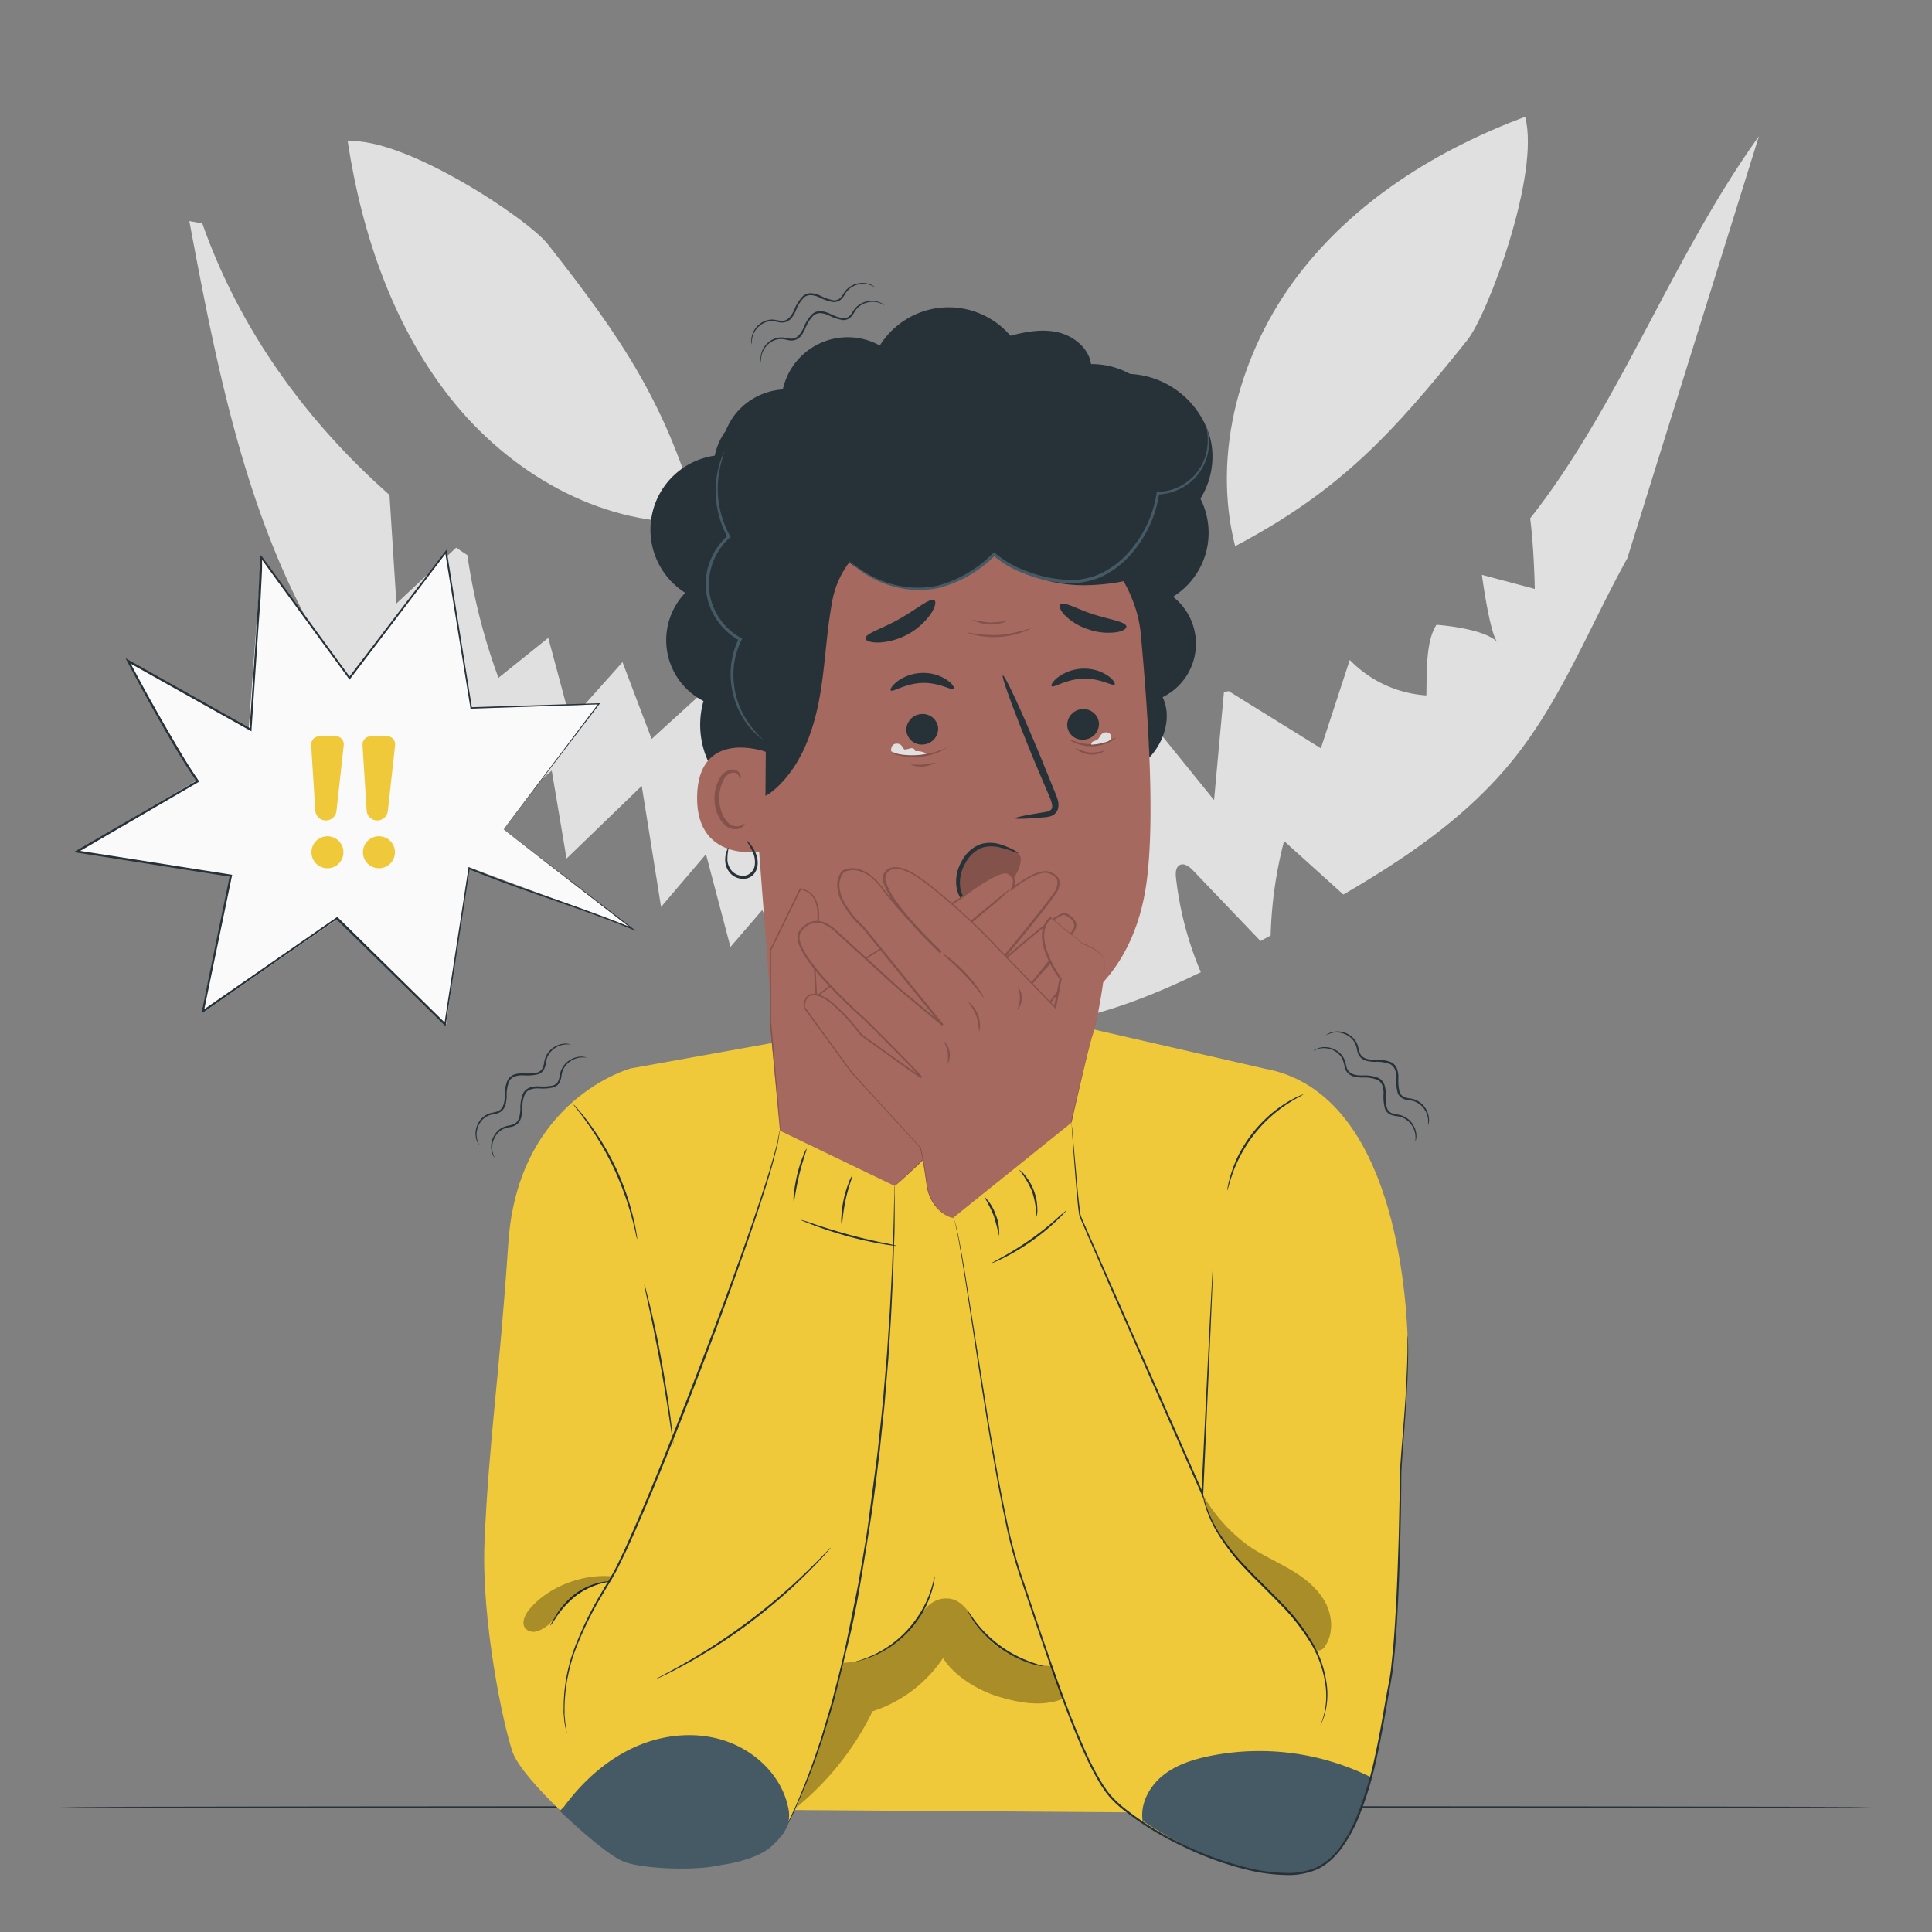 
<svg xmlns="http://www.w3.org/2000/svg" viewBox="0 0 500 500"><rect x="0" y="0" width="500" height="500" fill="#808080" stroke="none"/><g id="freepik--background-complete--inject-29"><path d="M141.81,63.24c-5.24-6.68-37.14-27.8-51.83-26.68,3.75,24.64,12.21,49.09,27.88,68.07s39.22,31.86,63.19,30.41C172.53,104.62,161.13,87.83,141.81,63.24Z" style="fill:#e0e0e0"></path><path d="M379.75,88c5.28-6.59,18.92-43,14.95-57.78-22.55,8.43-44,21.62-58.83,41.13s-22.34,45.91-16.22,70C346.72,127.06,360.34,112.31,379.75,88Z" style="fill:#e0e0e0"></path><path d="M396,134.16c1,7.43,1.2,18.25,1.2,18.25l-13.69-3.65s2,15.06,4,17.39c-3.66-3.67-15.75-4.45-15.75-4.45-2.88,4.32-2.48,13-2.62,18.27a30.32,30.32,0,0,1-19.82-9.18l-7.48,22.86L318,178.87l-1.24.2q-1.29,14-2.56,28l-20.48-25.33c-2.45.17-4.9.33-7.34.45a382.27,382.27,0,0,1-42.95-.17c-.65.87-1.34,1.73-2,2.56-3.66,4.72-6,10.37-8.3,15.94q-3.34,8.08-6.68,16.19a93.4,93.4,0,0,1-5.14-36.85,275.07,275.07,0,0,1-33.12-6.42l-19.55,17.81q-3.77-9.94-7.54-19.89l-13.47,15.09-5.74-21.37L129,175.43a156.9,156.9,0,0,1-8.05-31.78c-1-.64-1.94-1.26-2.88-1.93l-15.48,14.47q-.9-14.06-1.79-28.1C79.27,109.09,62,85.27,52.36,57.82L49,57.21c8.1,43.35,17,88.51,43.27,123.31,1.7,2.26,3.47,4.44,5.29,6.57l11.62-7.51q0,9.84,0,19.68l1.18,1.09,11.78-8.77,3.81,21.63.54.38,16.3-14.16q1.92,11.38,3.83,22.77l19.46-18.8q2.52,15.66,5,31.32l11.63-13.65,6.33,24,8.22-9.55a102.32,102.32,0,0,1,6.67,18,227.23,227.23,0,0,0,24.71,8.24,44.52,44.52,0,0,1,5.81-20.26,143.82,143.82,0,0,0,10.88,23.57c1.43.18,2.87.34,4.3.46q5.52-12.48,11-25l7.14,21a10.79,10.79,0,0,1,.77,3.76c14.72-1.73,28.7-7.08,42.23-13.69a87.27,87.27,0,0,1-6.42-24.38c-.14-1.2-.12-2.69.89-3.3,1.17-.71,2.58.37,3.54,1.38l17.44,18.24,2.63-1.44a107,107,0,0,1,3.47-24.44l15.34,13.85c16.52-9.63,32.44-20.42,44.4-35.5,12.21-15.39,19.51-34.25,29.09-51.54l34.05-109.2C432.92,66.23,419.1,104.88,396,134.16Z" style="fill:#e0e0e0"></path></g><g id="freepik--speech-bubble--inject-29"><polygon points="90.38 175.08 115.57 142.76 121.74 183.4 154.98 182.28 130.34 214.64 163.06 239.93 121.28 224.42 115.44 265.1 87.41 237.82 52.08 262.38 59.81 226.68 19.72 220.37 50.9 201.96 32.73 170.61 64.38 188.55 67.68 144.12 90.38 175.08" style="fill:#fafafa"></polygon><path d="M130.34,214.64s.77.57,2.24,1.69l6.49,5,24.7,18.95.84.65-1-.41c-5.71-2.36-12.21-4.69-19.32-7.17s-14.86-5.12-23-8.44l.27-.15c-1.86,12.12-3.95,25.75-6.19,40.37l-.07.44-.32-.31-28-27.43.32,0L52.63,262l-.55.39.14-.66c2.3-11.14,4.75-23,7.26-35.13l.24.31-39.83-6.25-.79-.13.69-.4,27.06-15.73,4.21-2.45-.09.41c-3.46-5-6.5-10.27-9.48-15.49s-5.81-10.45-8.56-15.67l-.44-.85.83.47L65,188.61l-.42.22q.81-11.61,1.57-22.83.34-5.61.69-11.12c.09-1.84.18-3.67.28-5.49,0-.91.06-1.82.1-2.72l0-1.35v-.67c0-.2,0-.5,0-.53l.32-.44.1.13,23,31.52h-.39l25-32.67.31-.4.08.5,6.5,40.43-.19-.16L155,182h.29l-.17.23L136.74,206.3,132,212.52l-1.64,2.12s.51-.71,1.56-2.11l4.69-6.24,18.28-24.23.11.22-33.07,1.12h-.17l0-.16q-2.94-18.08-6.57-40.41l.39.1-24.92,32.7-.2.26-.19-.27q-11-15-23-31.5l.42-.31a2.41,2.41,0,0,1,.13.82v.69l0,1.36c0,.91-.07,1.82-.1,2.73-.1,1.83-.19,3.66-.28,5.5Q67,160.42,66.64,166q-.77,11.24-1.55,22.84l0,.43-.39-.21L33,171.3l.39-.37q4.13,7.81,8.56,15.65c3,5.21,6,10.44,9.45,15.44l.17.26-.26.15-4.21,2.45L20.08,220.61l-.1-.52,39.82,6.26.29.05-.06.26c-2.51,12.15-5,24-7.29,35.17l-.42-.28,34.8-24.14.17-.12.15.15,27.93,27.46L115,265c2.26-14.62,4.38-28.25,6.25-40.36l0-.25.23.1c8.06,3.33,15.8,6,22.91,8.48s13.6,4.85,19.31,7.23l-.14.24-24.66-19.13-6.42-5C131.06,215.22,130.34,214.64,130.34,214.64Z" style="fill:#263238"></path><path d="M80.52,192.81l1.08,16.95a2.73,2.73,0,0,0,2.58,2.57h0a2.75,2.75,0,0,0,2.9-2.44l1.88-17a2.17,2.17,0,0,0-2.18-2.4l-4.13.06A2.16,2.16,0,0,0,80.52,192.81Z" style="fill:#F0C93B"></path><path d="M88.67,221.87a4.14,4.14,0,1,1-2.62-5.23A4.13,4.13,0,0,1,88.67,221.87Z" style="fill:#F0C93B"></path><path d="M93.81,192.81l1.08,16.95a2.74,2.74,0,0,0,2.58,2.57h0a2.75,2.75,0,0,0,2.9-2.44l1.88-17a2.17,2.17,0,0,0-2.18-2.4l-4.13.06A2.16,2.16,0,0,0,93.81,192.81Z" style="fill:#F0C93B"></path><path d="M102,221.87a4.14,4.14,0,1,1-2.62-5.23A4.13,4.13,0,0,1,102,221.87Z" style="fill:#F0C93B"></path></g><g id="freepik--Desk--inject-29"><path d="M484.53,467.69c0,.14-105,.26-234.52.26s-234.54-.12-234.54-.26,105-.26,234.54-.26S484.53,467.54,484.53,467.69Z" style="fill:#263238"></path></g><g id="freepik--Character--inject-29"><path d="M303.56,154.44a19.46,19.46,0,0,0-1.4-33.89L278.8,116q.93,43.94,1.27,87.88c6-1.11,12.05-2.94,16.53-7s6.89-11,4.28-16.45a15.41,15.41,0,0,0,2.68-26Z" style="fill:#263238"></path><path d="M191.28,152.88l-.53-10.39,62.06-13.81c19.18-2.63,40.59,16,42.41,35.29,2,21.42,3.64,47.66,1.59,63.75-4.11,32.36-28.67,37.22-28.67,37.22l2,31.79c.79,18.58-14.73,23.16-33.31,24h0a33.7,33.7,0,0,1-35.06-31.09Z" style="fill:#a5695f"></path><path d="M284.41,187.12a4.12,4.12,0,0,1-3.85,4.29,3.94,3.94,0,0,1-4.37-3.59,4.13,4.13,0,0,1,3.85-4.29A4,4,0,0,1,284.41,187.12Z" style="fill:#263238"></path><path d="M288.44,177.14c-.5.55-3.7-1.66-8.14-1.51s-7.63,2.47-8.13,1.94c-.25-.23.24-1.22,1.63-2.3a11.34,11.34,0,0,1,6.49-2.22,10.83,10.83,0,0,1,6.5,1.88C288.19,175.93,288.68,176.89,288.44,177.14Z" style="fill:#263238"></path><path d="M242.79,188.39a4.13,4.13,0,0,1-3.86,4.29,4,4,0,0,1-4.37-3.59,4.13,4.13,0,0,1,3.85-4.29A4,4,0,0,1,242.79,188.39Z" style="fill:#263238"></path><path d="M246.81,178.25c-.5.55-3.7-1.66-8.14-1.51s-7.63,2.47-8.13,1.94c-.24-.23.24-1.22,1.64-2.3a11.28,11.28,0,0,1,6.48-2.22,10.83,10.83,0,0,1,6.5,1.88C246.56,177,247.05,178,246.81,178.25Z" style="fill:#263238"></path><path d="M262.73,211.78c0-.25,2.71-.82,7.17-1.53,1.13-.15,2.2-.41,2.37-1.19s-.27-2-.86-3.34c-1.16-2.71-2.36-5.55-3.63-8.53-5-12.16-8.73-22.17-8.24-22.37s5,9.49,10,21.65l3.49,8.59c.47,1.28,1.25,2.72.72,4.44a2.85,2.85,0,0,1-1.81,1.72,7.83,7.83,0,0,1-1.92.32C265.54,211.92,262.75,212,262.73,211.78Z" style="fill:#263238"></path><path d="M268.53,264.3s-22.72,2-44.58-10.2c0,0,11.57,22.21,44.81,18.23Z" style="fill:#83534b"></path><path d="M262.54,220.28c-3.21-1.6-7.05-2.56-10.25-.52a11.59,11.59,0,0,0-4.56,7.08c-.48,2.61.57,5.47,2.76,6.64,2.47,1.33,5.75.29,8-1.72a20,20,0,0,0,5.07-6.67,9,9,0,0,0,.64-2.84c0-.82-.8-1.61-1.51-1.92" style="fill:#83534b"></path><path d="M224,165.22c-.07-1.29,4.25-2.47,8.82-5.07s7.91-5.54,9-4.81c.49.36.25,1.69-.86,3.43a17.64,17.64,0,0,1-13.55,7.52C225.25,166.32,224,165.82,224,165.22Z" style="fill:#263238"></path><path d="M274.49,156.31c1.16-.59,4.37,1.37,8.54,2.7s7.92,1.79,8.46,3c.22.54-.6,1.24-2.4,1.58a15.6,15.6,0,0,1-7.4-.71,15.2,15.2,0,0,1-6.3-3.84C274.18,157.65,274,156.61,274.49,156.31Z" style="fill:#263238"></path><path d="M306,134.07c6.34-4.59,9.15-13.33,7.15-20.89a22.84,22.84,0,0,0-16-15.68,24.19,24.19,0,0,0-4.7-.73,20.7,20.7,0,0,0-10.09-2.55c-.62-4.13-4.43-7.23-8.5-8.2s-8.33-.19-12.37.87a21,21,0,0,0-33.79,2.53,17.2,17.2,0,0,0-25.11,11.37,17.13,17.13,0,0,0-12.1,6.15,17,17,0,0,0-2.64,4.52,16.35,16.35,0,0,0-2.86,6.46,19.35,19.35,0,0,0-7.65,35.51,17.69,17.69,0,0,0,4.72,28,22.68,22.68,0,0,0,2.29,17.67c1.36,2.26,3.38,4.38,5.83,5.1a4.41,4.41,0,0,0,.54,1.19c2,3,6.72,1.5,9.44-.81,6.64-5.62,10-14.23,11.7-22.76s1.87-17.3,3.46-25.85c0-.19.07-.4.11-.61a23.66,23.66,0,0,1,4.32-9.78,62.32,62.32,0,0,0,7.87,4.72,25.67,25.67,0,0,0,29.64-6.85,37.62,37.62,0,0,0,24.19,8c8.67-.25,17.19-2.14,23.67-7.9a12,12,0,0,0,3.6-5.53C309.18,136.4,307.6,134.5,306,134.07Z" style="fill:#263238"></path><path d="M198.18,194.57c-.43-.21-17.5-6.09-17.77,11.59S198,220.47,198,220,198.18,194.57,198.18,194.57Z" style="fill:#a5695f"></path><path d="M192.69,213.18c-.08-.06-.31.21-.84.44a3.08,3.08,0,0,1-2.3,0c-1.86-.72-3.38-3.71-3.42-6.9a10.14,10.14,0,0,1,.93-4.39,3.55,3.55,0,0,1,2.35-2.33,1.58,1.58,0,0,1,1.81.87c.23.5.11.85.2.88s.39-.29.25-1a1.93,1.93,0,0,0-.67-1.12,2.34,2.34,0,0,0-1.7-.48,4.33,4.33,0,0,0-3.26,2.7,10.37,10.37,0,0,0-1.14,4.91c.06,3.56,1.83,6.92,4.37,7.7a3.33,3.33,0,0,0,2.83-.42C192.65,213.61,192.75,213.21,192.69,213.18Z" style="fill:#83534b"></path><path d="M312.18,110.29s.08.13.17.41a9.51,9.51,0,0,1,.32,1.27,13,13,0,0,1,0,5,13.24,13.24,0,0,1-3.62,6.93,14,14,0,0,1-9.36,4.07l.31-.28a30.41,30.41,0,0,1-7.08,15.47,23.33,23.33,0,0,1-7.68,6,19.29,19.29,0,0,1-10.14,1.66,34.41,34.41,0,0,1-9.85-2.31,26.89,26.89,0,0,1-8.23-4.79h.53a32,32,0,0,1-14.68,8.46,25.12,25.12,0,0,1-13.31-.91,26,26,0,0,1-7.69-4.19,22.85,22.85,0,0,1-1.77-1.53,4,4,0,0,1-.55-.59s.84.72,2.47,1.92a27.6,27.6,0,0,0,7.69,3.94,25.08,25.08,0,0,0,13,.73A31.63,31.63,0,0,0,257,143.14l.26-.25.28.24a25.91,25.91,0,0,0,8,4.61,33.71,33.71,0,0,0,9.62,2.25,18.72,18.72,0,0,0,9.74-1.58,22.52,22.52,0,0,0,7.44-5.76,29.91,29.91,0,0,0,7-15.06l0-.27h.27a13.45,13.45,0,0,0,9-3.79,13,13,0,0,0,3.63-6.63,14,14,0,0,0,.19-4.89C312.32,110.88,312.14,110.3,312.18,110.29Z" style="fill:#455a64"></path><path d="M187.49,116.91A35.17,35.17,0,0,0,186,123a25.19,25.19,0,0,0,2.94,15.71l.14.26-.22.19a16.31,16.31,0,0,0-4.64,7.21,15.64,15.64,0,0,0-.06,9.41,16.34,16.34,0,0,0,7.59,9.33l.33.18-.17.33a20.37,20.37,0,0,0-2,11,21.82,21.82,0,0,0,2.61,8.56,24.64,24.64,0,0,0,5,6.23,1.93,1.93,0,0,1-.46-.3c-.28-.23-.74-.53-1.25-1a19.67,19.67,0,0,1-3.76-4.69,21.9,21.9,0,0,1-2.84-8.72,20.73,20.73,0,0,1,2-11.45l.16.51a17,17,0,0,1-8-9.77,16.34,16.34,0,0,1,.08-9.89,16.88,16.88,0,0,1,4.92-7.51l-.07.45a25.1,25.1,0,0,1-2.75-16.13,23.33,23.33,0,0,1,1.23-4.51c.19-.51.38-.88.49-1.13S187.47,116.9,187.49,116.91Z" style="fill:#455a64"></path><path d="M188.59,219.37a14,14,0,0,0-.34,3.17,4.74,4.74,0,0,0,1.28,3,3.9,3.9,0,0,0,3.63,1,3.21,3.21,0,0,0,2.2-2.91,6.17,6.17,0,0,0-.62-3.27c-.86-1.78-1.63-2.81-1.51-2.89a8.46,8.46,0,0,1,2,2.63,6.43,6.43,0,0,1,.85,3.6,4.7,4.7,0,0,1-.72,2.15,3.54,3.54,0,0,1-2,1.47A4.57,4.57,0,0,1,189,226a5.13,5.13,0,0,1-1.32-3.47C187.69,220.42,188.54,219.32,188.59,219.37Z" style="fill:#263238"></path><path d="M254.34,235.7c0,.05-.47.15-1.32,0a6.47,6.47,0,0,1-3.17-1.71,7.73,7.73,0,0,1-2.36-4.81,10.52,10.52,0,0,1,1.45-6.38,9,9,0,0,1,4.9-4.35,8.83,8.83,0,0,1,5.35.18,19,19,0,0,1,3.25,1.39c.73.4,1.11.66,1.08.73s-.47-.08-1.24-.36-1.89-.7-3.28-1a8.51,8.51,0,0,0-4.85,0,8.42,8.42,0,0,0-4.31,4,10,10,0,0,0-1.39,5.77,7.24,7.24,0,0,0,1.93,4.38,6.88,6.88,0,0,0,2.75,1.84C253.88,235.56,254.34,235.61,254.34,235.7Z" style="fill:#263238"></path><path d="M230.64,194.46c-.16-1.76,1-2.21,2-1.93s1,1.45,1.64,1.45a15.14,15.14,0,0,0,1.48-.35c.51-.06,1.14.27,1.06.77a5.47,5.47,0,0,1,3,.64,11.84,11.84,0,0,1-9.09-.58" style="fill:#e0e0e0"></path><path d="M245,193.47a6.51,6.51,0,0,1-1.91,1.12,16.58,16.58,0,0,1-10.52.9,6.61,6.61,0,0,1-2.07-.78,21.1,21.1,0,0,0,14.5-1.24Z" style="fill:#83534b"></path><path d="M242.09,197.41a7.62,7.62,0,0,1-6.37.52c0-.15,1.46.07,3.2-.08S242,197.26,242.09,197.41Z" style="fill:#83534b"></path><path d="M266.85,162.53a8.42,8.42,0,0,1-2.27,1.08,21.86,21.86,0,0,1-12,.78,8.46,8.46,0,0,1-2.39-.77,37,37,0,0,0,8.41.7A36.58,36.58,0,0,0,266.85,162.53Z" style="fill:#83534b"></path><path d="M260.84,160.63a10.08,10.08,0,0,1-9.27-.28,30.85,30.85,0,0,0,4.62.75A33,33,0,0,0,260.84,160.63Z" style="fill:#83534b"></path><path d="M288.83,190.88a4.46,4.46,0,0,1-1.54,1.1,10.77,10.77,0,0,1-8.93.36,4.12,4.12,0,0,1-1.62-1,14.84,14.84,0,0,1,1.75.63,12.68,12.68,0,0,0,4.35.61,12.54,12.54,0,0,0,4.29-1A16,16,0,0,1,288.83,190.88Z" style="fill:#83534b"></path><path d="M285.88,194.21s-.31.36-1,.65a6.24,6.24,0,0,1-2.84.42,6.17,6.17,0,0,1-2.73-.89c-.62-.4-.91-.76-.87-.81a11.6,11.6,0,0,0,3.64,1.18A11.93,11.93,0,0,0,285.88,194.21Z" style="fill:#83534b"></path><path d="M282.4,192.67a.86.86,0,0,1,.56-.81,6.45,6.45,0,0,0,1-.42c.45-.31.64-.87,1-1.28a1.68,1.68,0,0,1,1.83-.55,1.22,1.22,0,0,1,.66,1.66,2,2,0,0,1-1.15.74,15.68,15.68,0,0,1-3.9.71" style="fill:#e0e0e0"></path><polygon points="163.25 276.5 199.17 270.04 279.77 265.67 327 276.5 328.75 384.4 291.97 469.03 202.82 468.41 159.19 392.15 163.25 276.5" style="fill:#F0C93B"></polygon><path d="M246.64,315.21c2.35,2.4,7.92,71.41,17,91.08,3.73,8,6.24,18,9.37,27.1,4.52,13.18,9.42,25.09,13.49,30.47,6.88,9.11,35.67,24,51.5,20.63s19.19-36.94,21.58-48.45,2.88-49.9,2.88-54.21,2.3-25.07,1.82-36.26c-.69-16-5.18-63.58-37.32-69.07l-9.59,32.41-6.24,77.71s-31.18-70.52-31.66-72-2.2-24.11-2.2-24.11l-27.54,20.28Z" style="fill:#F0C93B"></path><path d="M354.77,459.93a64.89,64.89,0,0,0-41.86-5.44c-4.33.9-8.68,2.31-12.1,5.12s-5.76,7.24-5.1,11.61c0,0,21.37,15.27,40.7,13.54C349.42,483.6,354.77,459.93,354.77,459.93Z" style="fill:#455a64"></path><path d="M163.25,276.5s-29.21,7.81-31.7,45.22c-2.31,34.75-5,50.82-6.15,77.17-.89,20.44,4.83,47.69,7.3,54.65s22.12,25.24,29.31,27.93,32.89,3.36,40-6.37c6.81-9.3,15.57-50.08,15.57-50.08L230,351.81s1.34-20.52,1.51-26.2c.2-6.75.07-18.73.07-18.73l-29.71-14.26-26.61,76.86s.38-58.1-1.87-68.88S163.25,276.5,163.25,276.5Z" style="fill:#F0C93B"></path><path d="M201.83,292.62s0,.14-.06.42-.11.72-.2,1.25-.19,1.23-.36,2l-.69,2.72c-1,4.1-2.87,9.93-5.25,17.09-4.82,14.31-12,33.89-20.54,55.29-4.28,10.69-8.47,20.84-12.65,29.92-1.09,2.24-2.08,4.47-3.29,6.53-.55,1.05-1.19,2-1.79,3l-1.72,2.9a90,90,0,0,0-5.47,11,45,45,0,0,0-3.71,17.3c0,.53,0,1,0,1.49s.07.9.11,1.31.06.77.09,1.11l.14.92c.08.53.15.94.19,1.25a2.74,2.74,0,0,1,0,.43,2.9,2.9,0,0,1-.1-.42c-.06-.3-.14-.72-.24-1.24-.05-.28-.11-.58-.17-.92s-.08-.72-.12-1.12-.08-.84-.13-1.31,0-1,0-1.49a44.41,44.41,0,0,1,3.57-17.45,88,88,0,0,1,5.43-11.1l1.72-2.92c.6-1,1.24-2,1.78-3,1.18-2,2.16-4.26,3.25-6.5,4.14-9.06,8.32-19.22,12.59-29.91,8.53-21.38,15.77-40.94,20.68-55.21,2.43-7.14,4.32-12.95,5.41-17,.27-1,.52-1.92.73-2.71s.3-1.46.41-2,.19-.93.25-1.23A1.87,1.87,0,0,1,201.83,292.62Z" style="fill:#263238"></path><path d="M341.73,446.52a2.93,2.93,0,0,1,.23-.68c.18-.44.39-1.1.64-1.95a20.18,20.18,0,0,0,.48-7.45,28.64,28.64,0,0,0-3.47-10.51,53.18,53.18,0,0,0-8.35-10.79c-3.37-3.51-6.77-6.69-9.63-9.82a52.35,52.35,0,0,1-6.8-9,30,30,0,0,1-3-7c-.22-.87-.38-1.54-.45-2a3.2,3.2,0,0,1-.09-.72c.06,0,.21,1,.74,2.67a31.47,31.47,0,0,0,3.13,6.84A55,55,0,0,0,322,405c2.86,3.09,6.27,6.26,9.65,9.78A52.44,52.44,0,0,1,340,425.7a28.62,28.62,0,0,1,3.42,10.7,19.61,19.61,0,0,1-.66,7.55,14.77,14.77,0,0,1-.74,1.93A3.26,3.26,0,0,1,341.73,446.52Z" style="fill:#263238"></path><path d="M231.54,306.88a2.12,2.12,0,0,1,0,.44c0,.32,0,.75,0,1.31,0,1.17,0,2.85,0,5s0,4.84-.14,7.93-.15,6.61-.37,10.5-.35,8.15-.68,12.71q-.22,3.44-.46,7.08c-.21,2.43-.41,4.93-.63,7.5-.11,1.28-.21,2.58-.32,3.89s-.27,2.64-.41,4q-.42,4-.85,8.2c-.69,5.56-1.34,11.32-2.24,17.19s-1.84,11.6-2.77,17.12-2,10.82-3.25,15.83-2.36,9.76-3.52,14.19c-.56,2.22-1.27,4.31-1.87,6.35-.31,1-.61,2-.91,3-.14.49-.29,1-.44,1.45s-.33.93-.49,1.39a165.45,165.45,0,0,1-6.79,17.14l-2.26,4.48-.6,1.16a1.54,1.54,0,0,1-.22.38s.05-.14.18-.41.31-.68.55-1.18c.5-1.06,1.23-2.57,2.16-4.51a177.12,177.12,0,0,0,6.63-17.17c.16-.46.32-.93.49-1.4s.28-1,.43-1.44c.29-1,.58-2,.89-3,.58-2,1.28-4.14,1.84-6.36,1.13-4.43,2.41-9.14,3.46-14.18s2.14-10.32,3.22-15.81c.92-5.52,2-11.22,2.75-17.1s1.55-11.63,2.25-17.18c.3-2.78.58-5.52.87-8.19.13-1.34.27-2.67.41-4s.22-2.61.33-3.89c.23-2.56.44-5.06.65-7.48s.33-4.79.49-7.08c.35-4.56.54-8.81.75-12.7s.31-7.4.43-10.49.2-5.75.24-7.92.09-3.84.12-5l0-1.31A2.5,2.5,0,0,1,231.54,306.88Z" style="fill:#263238"></path><path d="M157.74,409.25c0,.09-1.1.24-2.82.76a18.54,18.54,0,0,0-6.14,3.2,25.33,25.33,0,0,0-4.7,5.15,26.87,26.87,0,0,1-1.66,2.4,2.3,2.3,0,0,1,.3-.73,20.62,20.62,0,0,1,1.06-1.87,21.62,21.62,0,0,1,4.67-5.36,17,17,0,0,1,6.37-3.15,15.22,15.22,0,0,1,2.13-.38A2.12,2.12,0,0,1,157.74,409.25Z" style="fill:#263238"></path><path d="M174.28,373.73a9.08,9.08,0,0,1-.31-1.63c-.17-1.14-.39-2.64-.67-4.45-.56-3.75-1.38-8.93-2.42-14.63s-2.1-10.83-2.9-14.55c-.39-1.79-.71-3.27-.95-4.39a10.73,10.73,0,0,1-.29-1.63,8.9,8.9,0,0,1,.49,1.58c.28,1,.66,2.51,1.11,4.36.89,3.7,2,8.83,3,14.54s1.81,10.9,2.28,14.67c.23,1.89.41,3.42.5,4.48A11.75,11.75,0,0,1,174.28,373.73Z" style="fill:#263238"></path><path d="M364.32,345.57s.1,1.25.11,3.64-.06,5.91-.31,10.44-.65,10.06-1.14,16.48c-.11,1.6-.24,3.26-.3,5s0,3.49-.06,5.32c0,3.65-.12,7.51-.22,11.56-.21,8.1-.49,17-1.19,26.49-.18,2.38-.39,4.8-.7,7.25s-.81,4.92-1.24,7.41c-.88,5-1.72,10.16-2.89,15.4a92.84,92.84,0,0,1-4.75,15.77,37.73,37.73,0,0,1-4.07,7.51,23.28,23.28,0,0,1-2.83,3.3,16.13,16.13,0,0,1-3.61,2.55,18.82,18.82,0,0,1-8.71,1.55,44.42,44.42,0,0,1-8.93-1.16,83.08,83.08,0,0,1-17.27-6.17,78.48,78.48,0,0,1-15.61-9.61,28.66,28.66,0,0,1-3.31-3.11,16.12,16.12,0,0,1-1.4-1.78c-.42-.62-.87-1.22-1.23-1.87a70.6,70.6,0,0,1-4.07-7.86c-2.41-5.32-4.46-10.68-6.4-15.95s-3.71-10.47-5.43-15.54-3.37-10-5-14.85A124.45,124.45,0,0,1,260.05,393c-1.95-9.34-3.41-18.1-4.72-26.1-2.58-16-4.44-29-5.88-37.94-.71-4.47-1.31-7.94-1.8-10.28-.24-1.16-.46-2.05-.64-2.63a4.27,4.27,0,0,0-.25-.64,2.05,2.05,0,0,0-.12-.2.9.9,0,0,1,.15.19,4.52,4.52,0,0,1,.27.64,25.85,25.85,0,0,1,.69,2.62c.53,2.33,1.16,5.8,1.9,10.27,1.43,9,3.49,21.91,6,37.91,1.33,8,2.81,16.75,4.78,26.07a124.08,124.08,0,0,0,3.74,14.25l5,14.84c1.73,5.07,3.52,10.26,5.45,15.53s4,10.61,6.39,15.91a71.26,71.26,0,0,0,4.05,7.8c.35.64.8,1.23,1.21,1.84a14.36,14.36,0,0,0,1.37,1.74,29.44,29.44,0,0,0,3.25,3.05,78.26,78.26,0,0,0,15.51,9.54,82.35,82.35,0,0,0,17.15,6.13,43.64,43.64,0,0,0,8.82,1.16,18.56,18.56,0,0,0,8.49-1.49,16.35,16.35,0,0,0,3.48-2.46,23,23,0,0,0,2.77-3.23,37.5,37.5,0,0,0,4-7.41,92.73,92.73,0,0,0,4.75-15.69c1.16-5.22,2-10.37,2.9-15.37.43-2.52,1-4.94,1.25-7.39s.52-4.85.71-7.22c.72-9.5,1-18.37,1.26-26.47.09-4.05.17-7.91.25-11.56,0-1.82,0-3.6.08-5.32s.2-3.38.32-5c.52-6.42,1-11.94,1.23-16.47s.39-8,.4-10.42c0-1.2,0-2.1,0-2.72S364.32,345.57,364.32,345.57Z" style="fill:#263238"></path><path d="M277.31,290.55a2.52,2.52,0,0,1,.06.42c0,.31.07.71.12,1.24.1,1.11.24,2.71.42,4.75s.41,4.59.67,7.51.52,6.29,1.06,9.91c.25.84.69,1.7,1.06,2.59l1.19,2.72c.82,1.85,1.66,3.78,2.54,5.77l5.62,12.71c3.95,9,8.3,18.8,12.87,29.13l8.48,19.22-.48.09c.85-17.5,1.59-32.68,2.12-43.51.28-5.38.51-9.68.67-12.67.08-1.46.15-2.59.2-3.39q0-.54.06-.87a2.29,2.29,0,0,1,0-.3.86.86,0,0,1,0,.3c0,.22,0,.51,0,.88,0,.8-.06,1.93-.11,3.39-.12,3-.3,7.29-.52,12.67-.48,10.84-1.16,26-1.94,43.53l0,1.07-.44-1c-2.67-6.05-5.54-12.53-8.5-19.22l-12.83-29.15c-2-4.48-3.83-8.74-5.57-12.73l-2.52-5.78-1.17-2.72a26.54,26.54,0,0,1-1.07-2.67c-.3-1.86-.42-3.6-.59-5.27s-.27-3.23-.4-4.69c-.23-2.93-.42-5.45-.58-7.53s-.25-3.64-.33-4.75c0-.53-.05-.94-.07-1.24A2.4,2.4,0,0,1,277.31,290.55Z" style="fill:#263238"></path><path d="M258.53,319.86a50.35,50.35,0,0,0-1.38-5.31,46.26,46.26,0,0,0-2.47-4.91,11.41,11.41,0,0,1,3,4.72A11.53,11.53,0,0,1,258.53,319.86Z" style="fill:#263238"></path><path d="M268.21,314.92a22.24,22.24,0,0,0-1.1-6.52,22.67,22.67,0,0,0-3.39-5.68,5.31,5.31,0,0,1,1.46,1.34,13.88,13.88,0,0,1,3.28,8.88A5.11,5.11,0,0,1,268.21,314.92Z" style="fill:#263238"></path><path d="M337.32,283.22c.05.1-1.65.84-4.13,2.46a37,37,0,0,0-4.13,3.15,36.11,36.11,0,0,0-7.85,9.92,34.84,34.84,0,0,0-2.13,4.73c-1,2.79-1.35,4.61-1.45,4.59a6.28,6.28,0,0,1,.19-1.29,12.39,12.39,0,0,1,.34-1.48c.16-.58.31-1.24.57-1.94a32.58,32.58,0,0,1,2-4.84,37.72,37.72,0,0,1,3.51-5.4,36.87,36.87,0,0,1,4.46-4.65,33.22,33.22,0,0,1,4.24-3.1,18.77,18.77,0,0,1,1.75-1,12,12,0,0,1,1.37-.67A6.8,6.8,0,0,1,337.32,283.22Z" style="fill:#263238"></path><path d="M205.41,311.11a7.86,7.86,0,0,1,.05-2.11,37.65,37.65,0,0,1,.85-5,35.59,35.59,0,0,1,1.53-4.84,7.46,7.46,0,0,1,.91-1.9c.15.06-1,3-1.93,6.87S205.57,311.13,205.41,311.11Z" style="fill:#263238"></path><path d="M217.83,317a6.46,6.46,0,0,1-.09-1.95,28.36,28.36,0,0,1,.61-4.68,27.56,27.56,0,0,1,1.39-4.51,6.41,6.41,0,0,1,.89-1.74c.15.07-1,2.8-1.77,6.36S218,317,217.83,317Z" style="fill:#263238"></path><path d="M164.91,320.75a7.82,7.82,0,0,1-.38-1.49c-.21-1-.54-2.36-1-4.07a78.35,78.35,0,0,0-4.73-12.94,76.89,76.89,0,0,0-7-11.86c-1-1.44-1.89-2.58-2.51-3.35a9.13,9.13,0,0,1-.91-1.24,8.7,8.7,0,0,1,1.06,1.11c.67.73,1.59,1.84,2.66,3.26a67.64,67.64,0,0,1,11.79,24.93c.41,1.73.69,3.14.83,4.12A9,9,0,0,1,164.91,320.75Z" style="fill:#263238"></path><path d="M221.38,430.08c0-.11,1.73-.47,4.35-1.65a20.6,20.6,0,0,0,2.09-1.06c.75-.39,1.49-.9,2.29-1.42a28.55,28.55,0,0,0,8.31-9,26.22,26.22,0,0,0,1.25-2.38,18.52,18.52,0,0,0,.9-2.16c1-2.7,1.21-4.49,1.33-4.46a6.82,6.82,0,0,1-.14,1.25,11.08,11.08,0,0,1-.3,1.45,18.21,18.21,0,0,1-.54,1.88,18.58,18.58,0,0,1-.86,2.22c-.32.8-.77,1.59-1.22,2.45a29.27,29.27,0,0,1-3.71,5,30.1,30.1,0,0,1-4.75,4.07c-.82.51-1.58,1-2.35,1.4a20.46,20.46,0,0,1-2.15,1,17.19,17.19,0,0,1-1.84.68,13,13,0,0,1-1.42.4A6.38,6.38,0,0,1,221.38,430.08Z" style="fill:#263238"></path><path d="M269.92,431.2a4.29,4.29,0,0,1-1-.13,20.13,20.13,0,0,1-2.57-.69,28.3,28.3,0,0,1-14-10.27,21.63,21.63,0,0,1-1.42-2.25,3.68,3.68,0,0,1-.42-.89c.09-.05.77,1.16,2.14,2.92A31.3,31.3,0,0,0,266.5,430C268.58,430.81,269.94,431.11,269.92,431.2Z" style="fill:#263238"></path><path d="M203.1,473.83a7.79,7.79,0,0,0,1-5.42c-1.29-7.42-6.78-13.61-13.76-16.82-7.76-3.58-17-3.19-24.91.06s-14.51,9.16-19.57,16.05l-1,.95s11.66,11.34,16.76,13.21,18.61,2.38,25.11.78c0,0,8.48-1,12.71-4.62A18,18,0,0,0,203.1,473.83Z" style="fill:#455a64"></path><g style="opacity:0.3"><path d="M342.83,414.4c-2-3.52-5.3-6.09-8.77-8.14s-7.18-3.71-10.55-5.93a42.37,42.37,0,0,1-12.34-13.71c.68,5,4.12,10.07,6.91,14.29,3.22,4.85,8.64,9,12.68,13.25a87.74,87.74,0,0,1,9.47,12.15c.37.58.31.85,1,.86a2.31,2.31,0,0,0,1.78-1.26C345.22,422.53,344.81,417.91,342.83,414.4Z"></path></g><g style="opacity:0.3"><path d="M272.11,431.15c-7.08,0-15.76-4.4-19.86-11.54-1.53-2.67-3.55-5.55-6.6-5.89-3.51-.38-5.88,1.79-7.84,4.73-4.63,6.92-11.26,11.63-19.69,11.88a244.31,244.31,0,0,1-11.94,37.36,73.68,73.68,0,0,0,19.63-24.8,35,35,0,0,0,18.26-13.79c2.57,4.33,8.71,8.26,14.09,9.91s11.47,2.86,17,.62C274.08,438,273.2,432.75,272.11,431.15Z"></path></g><g style="opacity:0.3"><path d="M137,416.49c-1.19,1.44-2.18,3.62-1,5a3,3,0,0,0,3.08.65,8.47,8.47,0,0,0,3.6-2.4c4.41-6.78,10-9.65,15-10.52l.75-1.25C150.87,407.23,141.9,410.59,137,416.49Z"></path></g><path d="M275.94,313.28a3.66,3.66,0,0,1-.59.73c-.41.45-1,1.07-1.79,1.81a58.28,58.28,0,0,1-13.7,9.67c-1,.48-1.75.85-2.3,1.08a3.4,3.4,0,0,1-.89.31c0-.07,1.15-.67,3-1.72a80.49,80.49,0,0,0,7.07-4.44,81.64,81.64,0,0,0,6.55-5.17A34.35,34.35,0,0,1,275.94,313.28Z" style="fill:#263238"></path><path d="M232.12,322.43a4.12,4.12,0,0,1-1-.07c-.66-.07-1.59-.21-2.75-.41-2.32-.39-5.5-1.05-8.95-2s-6.54-2-8.73-2.82c-1.1-.41-2-.77-2.58-1a4.71,4.71,0,0,1-.92-.46,34.82,34.82,0,0,1,3.62,1.15c2.22.74,5.3,1.72,8.74,2.66s6.6,1.64,8.89,2.13A31.76,31.76,0,0,1,232.12,322.43Z" style="fill:#263238"></path><path d="M215,400.52a2.27,2.27,0,0,1-.35.46l-1.09,1.25c-.95,1.08-2.38,2.6-4.19,4.43a140.79,140.79,0,0,1-32.09,24.14c-2.26,1.24-4.12,2.19-5.42,2.8l-1.5.7a2,2,0,0,1-.54.21,2.56,2.56,0,0,1,.49-.3l1.46-.79c1.27-.67,3.1-1.67,5.33-2.94a157.21,157.21,0,0,0,32-24.08c1.84-1.79,3.31-3.27,4.3-4.31l1.16-1.18A2.61,2.61,0,0,1,215,400.52Z" style="fill:#263238"></path><path d="M151.83,273.69a10.37,10.37,0,0,0-1.62,0,5.76,5.76,0,0,0-3.75,2,5.11,5.11,0,0,0-1.14,2.72,5.61,5.61,0,0,1-.49,1.72,2.85,2.85,0,0,1-1.49,1.26,12.58,12.58,0,0,1-4,.28,5.91,5.91,0,0,0-2,.27,2.65,2.65,0,0,0-1.48,1.19,9.07,9.07,0,0,0-.7,4,10.66,10.66,0,0,1-.27,2,3.4,3.4,0,0,1-1,1.75,3.49,3.49,0,0,1-1.75.78,9.36,9.36,0,0,0-1.64.41,4.78,4.78,0,0,0-2.22,1.89,5.57,5.57,0,0,0-.8,4.17,9.44,9.44,0,0,0,.57,1.52s-.11-.11-.27-.34a4.25,4.25,0,0,1-.5-1.13,5.66,5.66,0,0,1,.68-4.42,5.17,5.17,0,0,1,2.38-2.09c1.07-.48,2.38-.35,3.24-1.15s1-2.12,1.1-3.45a9.42,9.42,0,0,1,.76-4.22,3.16,3.16,0,0,1,1.76-1.42,6.36,6.36,0,0,1,2.13-.29,12.74,12.74,0,0,0,3.82-.22,2.42,2.42,0,0,0,1.25-1,5.33,5.33,0,0,0,.46-1.58,5.58,5.58,0,0,1,1.29-2.88,5.82,5.82,0,0,1,4-2,4.94,4.94,0,0,1,1.23.1C151.7,273.62,151.84,273.67,151.83,273.69Z" style="fill:#263238"></path><path d="M147.8,270.32a9.82,9.82,0,0,0-1.62,0,5.67,5.67,0,0,0-3.75,2,5.07,5.07,0,0,0-1.14,2.71,5.56,5.56,0,0,1-.5,1.72,2.79,2.79,0,0,1-1.48,1.26,12.64,12.64,0,0,1-4,.28,6.45,6.45,0,0,0-2,.27,2.64,2.64,0,0,0-1.49,1.2,9.17,9.17,0,0,0-.69,4,10.76,10.76,0,0,1-.27,2,3.44,3.44,0,0,1-1,1.75,3.7,3.7,0,0,1-1.76.78,7.77,7.77,0,0,0-1.63.41,4.79,4.79,0,0,0-2.23,1.88,5.58,5.58,0,0,0-.79,4.18,9.74,9.74,0,0,0,.56,1.51,1.4,1.4,0,0,1-.26-.34,3.61,3.61,0,0,1-.5-1.12,5.69,5.69,0,0,1,.68-4.43,5.1,5.1,0,0,1,2.38-2.08c1.07-.48,2.38-.36,3.23-1.16s1.05-2.12,1.11-3.44a9.45,9.45,0,0,1,.75-4.23,3.18,3.18,0,0,1,1.77-1.42,6.88,6.88,0,0,1,2.13-.29,12.36,12.36,0,0,0,3.81-.22,2.33,2.33,0,0,0,1.25-1,4.91,4.91,0,0,0,.47-1.58,5.43,5.43,0,0,1,1.29-2.87,5.8,5.8,0,0,1,4-2,4.38,4.38,0,0,1,1.23.11A1.7,1.7,0,0,1,147.8,270.32Z" style="fill:#263238"></path><path d="M366.29,295.28a9,9,0,0,0,0-1.63,5.74,5.74,0,0,0-2.1-3.7,5.12,5.12,0,0,0-2.74-1.09,5.83,5.83,0,0,1-1.73-.45,2.89,2.89,0,0,1-1.29-1.46,12.61,12.61,0,0,1-.36-4,6.09,6.09,0,0,0-.31-2,2.68,2.68,0,0,0-1.23-1.46,9.25,9.25,0,0,0-4-.62,10,10,0,0,1-2-.22,3.42,3.42,0,0,1-1.77-1,3.53,3.53,0,0,1-.81-1.73,9,9,0,0,0-.45-1.63,4.83,4.83,0,0,0-1.93-2.19,5.66,5.66,0,0,0-4.19-.71,10.07,10.07,0,0,0-1.5.6,1.61,1.61,0,0,1,.33-.27,3.8,3.8,0,0,1,1.12-.52,5.64,5.64,0,0,1,4.43.59,5.08,5.08,0,0,1,2.14,2.33c.5,1.06.4,2.38,1.22,3.21s2.14,1,3.47,1a9.57,9.57,0,0,1,4.24.67,3.28,3.28,0,0,1,1.46,1.74,6.88,6.88,0,0,1,.33,2.12,12.53,12.53,0,0,0,.3,3.81A2.3,2.3,0,0,0,360,288a4.86,4.86,0,0,0,1.58.43,5.54,5.54,0,0,1,2.9,1.23,5.77,5.77,0,0,1,2.07,4,4.74,4.74,0,0,1-.08,1.24A1.12,1.12,0,0,1,366.29,295.28Z" style="fill:#263238"></path><path d="M369.58,291.17a11.28,11.28,0,0,0,0-1.62,5.72,5.72,0,0,0-2.1-3.7,5.09,5.09,0,0,0-2.74-1.09,5.57,5.57,0,0,1-1.73-.46,2.85,2.85,0,0,1-1.29-1.46,12.55,12.55,0,0,1-.36-4,6.08,6.08,0,0,0-.31-1.95,2.7,2.7,0,0,0-1.23-1.47,9.4,9.4,0,0,0-4-.61,10.79,10.79,0,0,1-2-.22,3.42,3.42,0,0,1-1.77-1,3.52,3.52,0,0,1-.81-1.74,8.32,8.32,0,0,0-.45-1.62,4.72,4.72,0,0,0-1.93-2.19,5.56,5.56,0,0,0-4.19-.71,8.86,8.86,0,0,0-1.5.6,1.29,1.29,0,0,1,.33-.27,3.8,3.8,0,0,1,1.12-.52,5.64,5.64,0,0,1,4.43.59,5.08,5.08,0,0,1,2.14,2.33c.5,1.06.4,2.37,1.22,3.21s2.14,1,3.47,1a9.41,9.41,0,0,1,4.24.67,3.24,3.24,0,0,1,1.46,1.74,6.88,6.88,0,0,1,.33,2.12,12.53,12.53,0,0,0,.3,3.81,2.3,2.3,0,0,0,1.06,1.23,5.2,5.2,0,0,0,1.58.43,5.43,5.43,0,0,1,2.9,1.23,5.77,5.77,0,0,1,2.07,4,4.62,4.62,0,0,1-.08,1.23A1.35,1.35,0,0,1,369.58,291.17Z" style="fill:#263238"></path><path d="M201.83,292.62l-2.58-28.13V245.86L207,230s4.16.39,4.55,5.34-1,12.68-1,12.68l.59,10,13.48-10.35,23.77-15.06s10.3-8.12,12.48-6.54,1.39,2.6,1,4c0,0,6.54-5.37,9.51-4.17s2.58,2.4,2.18,4.17-15.85,20.2-15.85,20.2,16.05-14.46,17.83-13.67,3.56,2.38,2.18,4.36-11.49,14.46-11.49,14.46,7.92-9.7,8.91-8.32,1.19,5.55.6,6.94-31.5,40.81-31.5,40.81-9.11,9.11-12.68,12.08" style="fill:#a5695f"></path><path d="M231.54,306.88s.28-.27.85-.77,1.39-1.27,2.46-2.29c2.15-2,5.29-5.1,9.29-9.11h0c4.67-6,10.85-14,18.22-23.46,3.68-4.76,7.67-9.9,11.82-15.45a15.09,15.09,0,0,0,1.43-2.11,8.64,8.64,0,0,0,.23-2.56,13,13,0,0,0-.34-2.63,4.35,4.35,0,0,0-.47-1.2l-.08-.13s0,0,0,0a.35.35,0,0,0-.2,0,2,2,0,0,0-.55.27,26.35,26.35,0,0,0-4,3.77q-1.9,2.09-3.74,4.32l-.36-.29q3.35-4.18,6.88-8.57l3.52-4.47.86-1.14a2.9,2.9,0,0,0,.62-1.19,2.35,2.35,0,0,0-1.1-2.25,5.87,5.87,0,0,0-1.2-.74c-.11-.06-.23-.11-.26-.09a.71.71,0,0,0-.27,0,4,4,0,0,0-.64.27,22,22,0,0,0-2.48,1.58c-1.61,1.16-3.18,2.41-4.75,3.69-3.13,2.57-6.24,5.27-9.35,8l-.36-.35c3.37-4.05,6.79-8.19,10.18-12.44,1.69-2.14,3.41-4.29,5-6.54a3.86,3.86,0,0,0,.79-1.79,2.34,2.34,0,0,0-.13-1.83,3.69,3.69,0,0,0-1.53-1.15,3,3,0,0,0-1.88-.33,11.7,11.7,0,0,0-4.15,1.67,30.82,30.82,0,0,0-3.72,2.58l-.65.51.23-.79a4.11,4.11,0,0,0,.4-2.19,3.32,3.32,0,0,0-1.44-1.57,1.79,1.79,0,0,0-1,0,6.3,6.3,0,0,0-1.1.33,17.19,17.19,0,0,0-2.12,1,63.79,63.79,0,0,0-7.77,5.26h0l-23.78,15h0l-13.49,10.34-.35.27,0-.44q-.3-5.08-.58-9.95V248a69.48,69.48,0,0,0,1.06-10.37,10,10,0,0,0-.76-4.8,5,5,0,0,0-3.66-2.6l.2-.12-7.75,15.83,0-.08c0,7,0,13.16,0,18.63v0c.79,8.9,1.41,15.93,1.84,20.75.2,2.39.35,4.24.46,5.5.05.61.09,1.08.11,1.42l0,.48s0-.16-.07-.48-.08-.8-.15-1.41c-.12-1.26-.3-3.1-.54-5.5-.45-4.82-1.12-11.84-2-20.73h0c0-5.47,0-11.63,0-18.63v0l0,0,7.7-15.85.07-.13.14,0a5.39,5.39,0,0,1,4,2.81,10.45,10.45,0,0,1,.83,5,70.25,70.25,0,0,1-1.06,10.45V248q.28,4.86.59,10l-.37-.17,13.47-10.36h0l23.76-15.07,0,0a65,65,0,0,1,7.84-5.32,19.85,19.85,0,0,1,2.18-1,6.57,6.57,0,0,1,1.19-.36,2.33,2.33,0,0,1,1.33,0,2.87,2.87,0,0,1,.56.38,6.14,6.14,0,0,1,.47.42,2.83,2.83,0,0,1,.71,1.11,2.4,2.4,0,0,1,0,1.33c-.11.41-.26.78-.37,1.16l-.41-.28a31.12,31.12,0,0,1,3.79-2.62,12.2,12.2,0,0,1,4.35-1.74,2,2,0,0,1,.55,0,1.84,1.84,0,0,1,.57,0,3.44,3.44,0,0,1,.55.15l.49.21a4.07,4.07,0,0,1,1.75,1.35,2.87,2.87,0,0,1,.2,2.21,3.7,3.7,0,0,1-.31,1,8,8,0,0,1-.55.92c-1.58,2.3-3.3,4.44-5,6.58-3.4,4.26-6.82,8.4-10.2,12.45l-.37-.36c3.12-2.78,6.23-5.48,9.38-8.05,1.57-1.29,3.15-2.54,4.77-3.71a22.31,22.31,0,0,1,2.54-1.62,5.31,5.31,0,0,1,.73-.3,1.47,1.47,0,0,1,.45-.07,1.07,1.07,0,0,1,.43.14,6.68,6.68,0,0,1,1.3.8,4,4,0,0,1,1,1.17,2.25,2.25,0,0,1,.24,1.57,3.39,3.39,0,0,1-.69,1.38l-.88,1.15q-1.79,2.25-3.53,4.47l-6.89,8.56-.36-.29q1.85-2.25,3.77-4.33a27.16,27.16,0,0,1,4.11-3.84,2.5,2.5,0,0,1,.68-.32.79.79,0,0,1,.48,0,.51.51,0,0,1,.22.17l.1.16a4.65,4.65,0,0,1,.52,1.33,13.24,13.24,0,0,1,.35,2.71,9.21,9.21,0,0,1-.26,2.71,14.67,14.67,0,0,1-1.49,2.23c-4.17,5.55-8.18,10.67-11.87,15.42l-18.33,23.39h0c-4,4-7.19,7-9.37,9-1.08,1-1.93,1.76-2.5,2.26S231.54,306.88,231.54,306.88Z" style="fill:#83534b"></path><path d="M246.16,242.9a100.83,100.83,0,0,1,7.7-6.77c4.35-3.62,7.94-6.47,8-6.36a97.31,97.31,0,0,1-7.7,6.76A100.6,100.6,0,0,1,246.16,242.9Z" style="fill:#83534b"></path><path d="M246.64,315.21s-5.8-1.24-6.83-8.7a80.57,80.57,0,0,0-1.66-9.53L220.33,277.5l-12.22-16.78s-.42-4.56,3.93-3.11,10.78,10.15,10.78,10.15,14.92,10.78,15.54,11S224.06,264,224.06,264s-20.72-18-17-23,8.08-1.25,9.53.2S233,256.16,233,256.16l11,9.12L223.44,240s-9.95-8.7-5.18-14.5c0,0,4.76-2.9,10.15,4.35s15.13,16.57,15.13,16.57S227.17,231.09,229,226.33c0,0,1.66-4.77,10.16,1.65a165.53,165.53,0,0,1,16.16,14.3l17.81,18.44,1.46-7.46s-8.29-11-2.49-15.75l8.08,6.63s5.59,2.08,5.8,4.56-1.86,15.13-3.11,18.86-5.59,23-5.59,23" style="fill:#a5695f"></path><path d="M277.31,290.55s.05-.28.17-.84.31-1.41.54-2.5c.51-2.2,1.25-5.44,2.22-9.65.49-2.1,1.05-4.44,1.71-7,.31-1.28.72-2.62,1.13-4s.68-2.85,1-4.38c.58-3.05,1.14-6.34,1.56-9.87.1-.88.2-1.77.24-2.68a4.12,4.12,0,0,0-.09-1.32,3.17,3.17,0,0,0-.72-1.11,9.43,9.43,0,0,0-2.26-1.66,19.33,19.33,0,0,0-2.64-1.24h0l0,0L272,237.65h.22a5.37,5.37,0,0,0-1.91,3.46,10.09,10.09,0,0,0,.41,4.17,26.9,26.9,0,0,0,4,7.86l.05.07v.09c-.45,2.28-.94,4.85-1.45,7.46l-.07.38-.27-.28-13.15-13.59c-2.3-2.35-4.58-4.81-7-7.16s-5-4.72-7.69-7c-1.35-1.15-2.71-2.29-4.12-3.4a42.49,42.49,0,0,0-4.37-3.15c-.38-.25-.78-.44-1.18-.65a9.69,9.69,0,0,0-1.24-.54,6.14,6.14,0,0,0-2.59-.48,2.75,2.75,0,0,0-2.18,1.16,2.94,2.94,0,0,0-.09,2.5,19.36,19.36,0,0,0,2.71,4.85c1.1,1.54,2.31,3,3.56,4.46,2.52,2.89,5.23,5.69,8.07,8.39l-.35.36c-4-3.85-7.9-7.91-11.67-12.28-.94-1.1-1.86-2.21-2.75-3.37a27.7,27.7,0,0,0-2.81-3.29,9.13,9.13,0,0,0-3.63-2.2,5.55,5.55,0,0,0-4.11.26l.07-.06a5.33,5.33,0,0,0-1.22,3.61,9.18,9.18,0,0,0,1.11,3.9,24.4,24.4,0,0,0,5.26,6.63l0,0v0l5.55,6.83,15,18.44-.36.37c-2.12-1.76-4.22-3.51-6.32-5.24l-3.12-2.6-1.56-1.3L231.3,255l-11.77-10.73-2.89-2.63a11.36,11.36,0,0,0-3-2.26,4.75,4.75,0,0,0-3.55-.37,6.15,6.15,0,0,0-2.82,2.25c-.65,1-.31,2.3.14,3.4a18,18,0,0,0,1.8,3.24,53.77,53.77,0,0,0,4.63,5.76,134,134,0,0,0,10.28,10.11c3.38,3.35,6.61,6.63,9.79,9.87,1.57,1.64,3.15,3.18,4.63,4.9l0,.06,0,0a.32.32,0,0,1,0,.22c0,.14-.38.13-.29.11h0l-.05,0-.21-.12-.35-.23-.69-.46-1.35-.94-2.66-1.88-10.24-7.35,0,0,0,0a50.52,50.52,0,0,0-7.37-8.05,13.76,13.76,0,0,0-2.12-1.49,5.64,5.64,0,0,0-2.35-.81,2.7,2.7,0,0,0-1.17.13,2,2,0,0,0-.86.74,4,4,0,0,0-.49,2.29l0-.09,12.2,16.8v0l17.78,19.51,0,0v0c.81,3.4,1.19,6.46,1.58,9.09a11.63,11.63,0,0,0,2.37,6.13,9.15,9.15,0,0,0,3.16,2.53,7.49,7.49,0,0,0,.95.4l.33.11a5.59,5.59,0,0,1-1.31-.45,9.21,9.21,0,0,1-3.21-2.51,11.68,11.68,0,0,1-2.46-6.19c-.4-2.62-.8-5.69-1.61-9.05l0,0c-4.76-5.18-10.67-11.61-17.85-19.44h0L208,260.83l0-.05v0a4.46,4.46,0,0,1,.54-2.54,2.42,2.42,0,0,1,1-.88,3.08,3.08,0,0,1,1.34-.16,6.24,6.24,0,0,1,2.51.85,14.25,14.25,0,0,1,2.18,1.53,50.36,50.36,0,0,1,7.45,8.1l0,0,10.25,7.33,2.66,1.87,1.35.93.68.46.34.22.15.09,0,0h0c0,.15-.1.21-.06.21-.28.09-.17.07-.21,0-1.41-1.63-3-3.23-4.6-4.84-3.16-3.23-6.43-6.53-9.77-9.84A134.93,134.93,0,0,1,213.45,254a52.06,52.06,0,0,1-4.67-5.81,18.25,18.25,0,0,1-1.86-3.32,7,7,0,0,1-.51-1.89,2.92,2.92,0,0,1,.42-2,6.6,6.6,0,0,1,3.07-2.44,5.28,5.28,0,0,1,3.92.38,11.92,11.92,0,0,1,3.17,2.36l2.89,2.63q5.81,5.28,11.75,10.71l1.49,1.35,1.56,1.3,3.13,2.59,6.31,5.24-.37.36-15-18.44-5.54-6.84,0,0a25.37,25.37,0,0,1-5.39-6.8,9.76,9.76,0,0,1-1.16-4.11,6.05,6.05,0,0,1,.3-2.12,6.53,6.53,0,0,1,1-1.84l0,0h0a6,6,0,0,1,4.52-.31,9.59,9.59,0,0,1,3.83,2.32,25.74,25.74,0,0,1,2.86,3.35c.88,1.15,1.81,2.26,2.74,3.35,3.75,4.35,7.69,8.41,11.63,12.25l-.35.37c-2.85-2.73-5.56-5.53-8.09-8.44-1.26-1.45-2.48-2.94-3.59-4.49a19.71,19.71,0,0,1-2.77-5,3.33,3.33,0,0,1,.15-2.9,3.21,3.21,0,0,1,2.54-1.38,6.77,6.77,0,0,1,2.8.51,10.41,10.41,0,0,1,1.28.57,11,11,0,0,1,1.21.67,40.77,40.77,0,0,1,4.42,3.19c1.41,1.11,2.78,2.26,4.13,3.4q4,3.47,7.7,7c2.47,2.37,4.74,4.84,7,7.19l13.13,13.61-.34.1c.51-2.61,1-5.17,1.45-7.46l0,.16a27.29,27.29,0,0,1-4.08-8,10.57,10.57,0,0,1-.41-4.32,5.7,5.7,0,0,1,2-3.68l.11-.09.11.09,8.07,6.64,0,0a22.68,22.68,0,0,1,2.68,1.27,9.62,9.62,0,0,1,2.32,1.73,3.47,3.47,0,0,1,.79,1.23,4.32,4.32,0,0,1,.1,1.42c0,.93-.15,1.82-.25,2.71-.43,3.53-1,6.82-1.6,9.88-.31,1.53-.63,3-1,4.39s-.82,2.69-1.14,4c-.68,2.56-1.24,4.9-1.75,7-1,4.2-1.77,7.44-2.3,9.63-.26,1.09-.45,1.92-.59,2.49S277.31,290.55,277.31,290.55Z" style="fill:#83534b"></path><path d="M254.61,258.22c-.13.09-2.07-2.88-5.05-6s-5.8-5.32-5.7-5.45A8.67,8.67,0,0,1,245.8,248a38.14,38.14,0,0,1,4.14,3.8,35.91,35.91,0,0,1,3.51,4.38A7.89,7.89,0,0,1,254.61,258.22Z" style="fill:#83534b"></path><path d="M263.23,261.3a7.15,7.15,0,0,0,.14-5.87c.05,0,.32.22.6.74a4.75,4.75,0,0,1,.48,2.22,4.69,4.69,0,0,1-.59,2.21C263.56,261.1,263.28,261.34,263.23,261.3Z" style="fill:#83534b"></path><path d="M253.37,267a16.93,16.93,0,0,0-.7-4.11,16.16,16.16,0,0,0-2.14-3.57c0-.05.47.2,1,.77a7.86,7.86,0,0,1,1.61,2.62,7.78,7.78,0,0,1,.48,3.05C253.59,266.53,253.43,267,253.37,267Z" style="fill:#83534b"></path><path d="M245.27,275.43a20.92,20.92,0,0,0,0-3.1,20.57,20.57,0,0,0-1-2.94,5.18,5.18,0,0,1,1,6Z" style="fill:#83534b"></path><path d="M228.92,79a10.93,10.93,0,0,0-1.48-.66,5.76,5.76,0,0,0-4.24.42,5.09,5.09,0,0,0-2.1,2.07A5.52,5.52,0,0,1,220,82.24a2.85,2.85,0,0,1-1.86.6,12.46,12.46,0,0,1-3.77-1.28,6.28,6.28,0,0,0-1.92-.51,2.67,2.67,0,0,0-1.83.53A9.2,9.2,0,0,0,208.42,85a10.85,10.85,0,0,1-1,1.78A3.43,3.43,0,0,1,205.76,88a3.5,3.5,0,0,1-1.92,0,9.62,9.62,0,0,0-1.66-.26,4.82,4.82,0,0,0-2.78.88,5.59,5.59,0,0,0-2.35,3.55,9.44,9.44,0,0,0-.06,1.62,1.16,1.16,0,0,1-.11-.42,3.64,3.64,0,0,1,0-1.23,5.71,5.71,0,0,1,2.33-3.82,5.24,5.24,0,0,1,3-1c1.18,0,2.34.59,3.43.19S207.39,86,208,84.77a9.29,9.29,0,0,1,2.33-3.6,3.16,3.16,0,0,1,2.17-.64,7,7,0,0,1,2.08.56,12.77,12.77,0,0,0,3.6,1.27,2.38,2.38,0,0,0,1.55-.47,5.17,5.17,0,0,0,1-1.28,5.49,5.49,0,0,1,2.3-2.15,5.8,5.8,0,0,1,4.47-.29,4.78,4.78,0,0,1,1.09.57A1.42,1.42,0,0,1,228.92,79Z" style="fill:#263238"></path><path d="M226.49,74.36A10.21,10.21,0,0,0,225,73.7a5.77,5.77,0,0,0-4.24.42,5.15,5.15,0,0,0-2.1,2.07,5.65,5.65,0,0,1-1.11,1.39,2.85,2.85,0,0,1-1.86.6,12.52,12.52,0,0,1-3.78-1.28,6.22,6.22,0,0,0-1.91-.51,2.7,2.7,0,0,0-1.84.53A9.33,9.33,0,0,0,206,80.33a9.58,9.58,0,0,1-1,1.78,3.35,3.35,0,0,1-1.62,1.21,3.59,3.59,0,0,1-1.92.05,8.72,8.72,0,0,0-1.67-.26A4.84,4.84,0,0,0,197,84a5.61,5.61,0,0,0-2.34,3.55,10.33,10.33,0,0,0-.07,1.62,2.12,2.12,0,0,1-.11-.42,4,4,0,0,1,0-1.23,5.63,5.63,0,0,1,2.33-3.82,5.14,5.14,0,0,1,3-1c1.17,0,2.33.59,3.43.19s1.78-1.56,2.34-2.76a9.52,9.52,0,0,1,2.33-3.6,3.21,3.21,0,0,1,2.18-.64,6.87,6.87,0,0,1,2.07.56,12.72,12.72,0,0,0,3.61,1.27,2.38,2.38,0,0,0,1.55-.47,5.4,5.4,0,0,0,1-1.28,5.43,5.43,0,0,1,2.3-2.15,5.8,5.8,0,0,1,4.47-.29,5,5,0,0,1,1.09.57A1.48,1.48,0,0,1,226.49,74.36Z" style="fill:#263238"></path></g></svg>